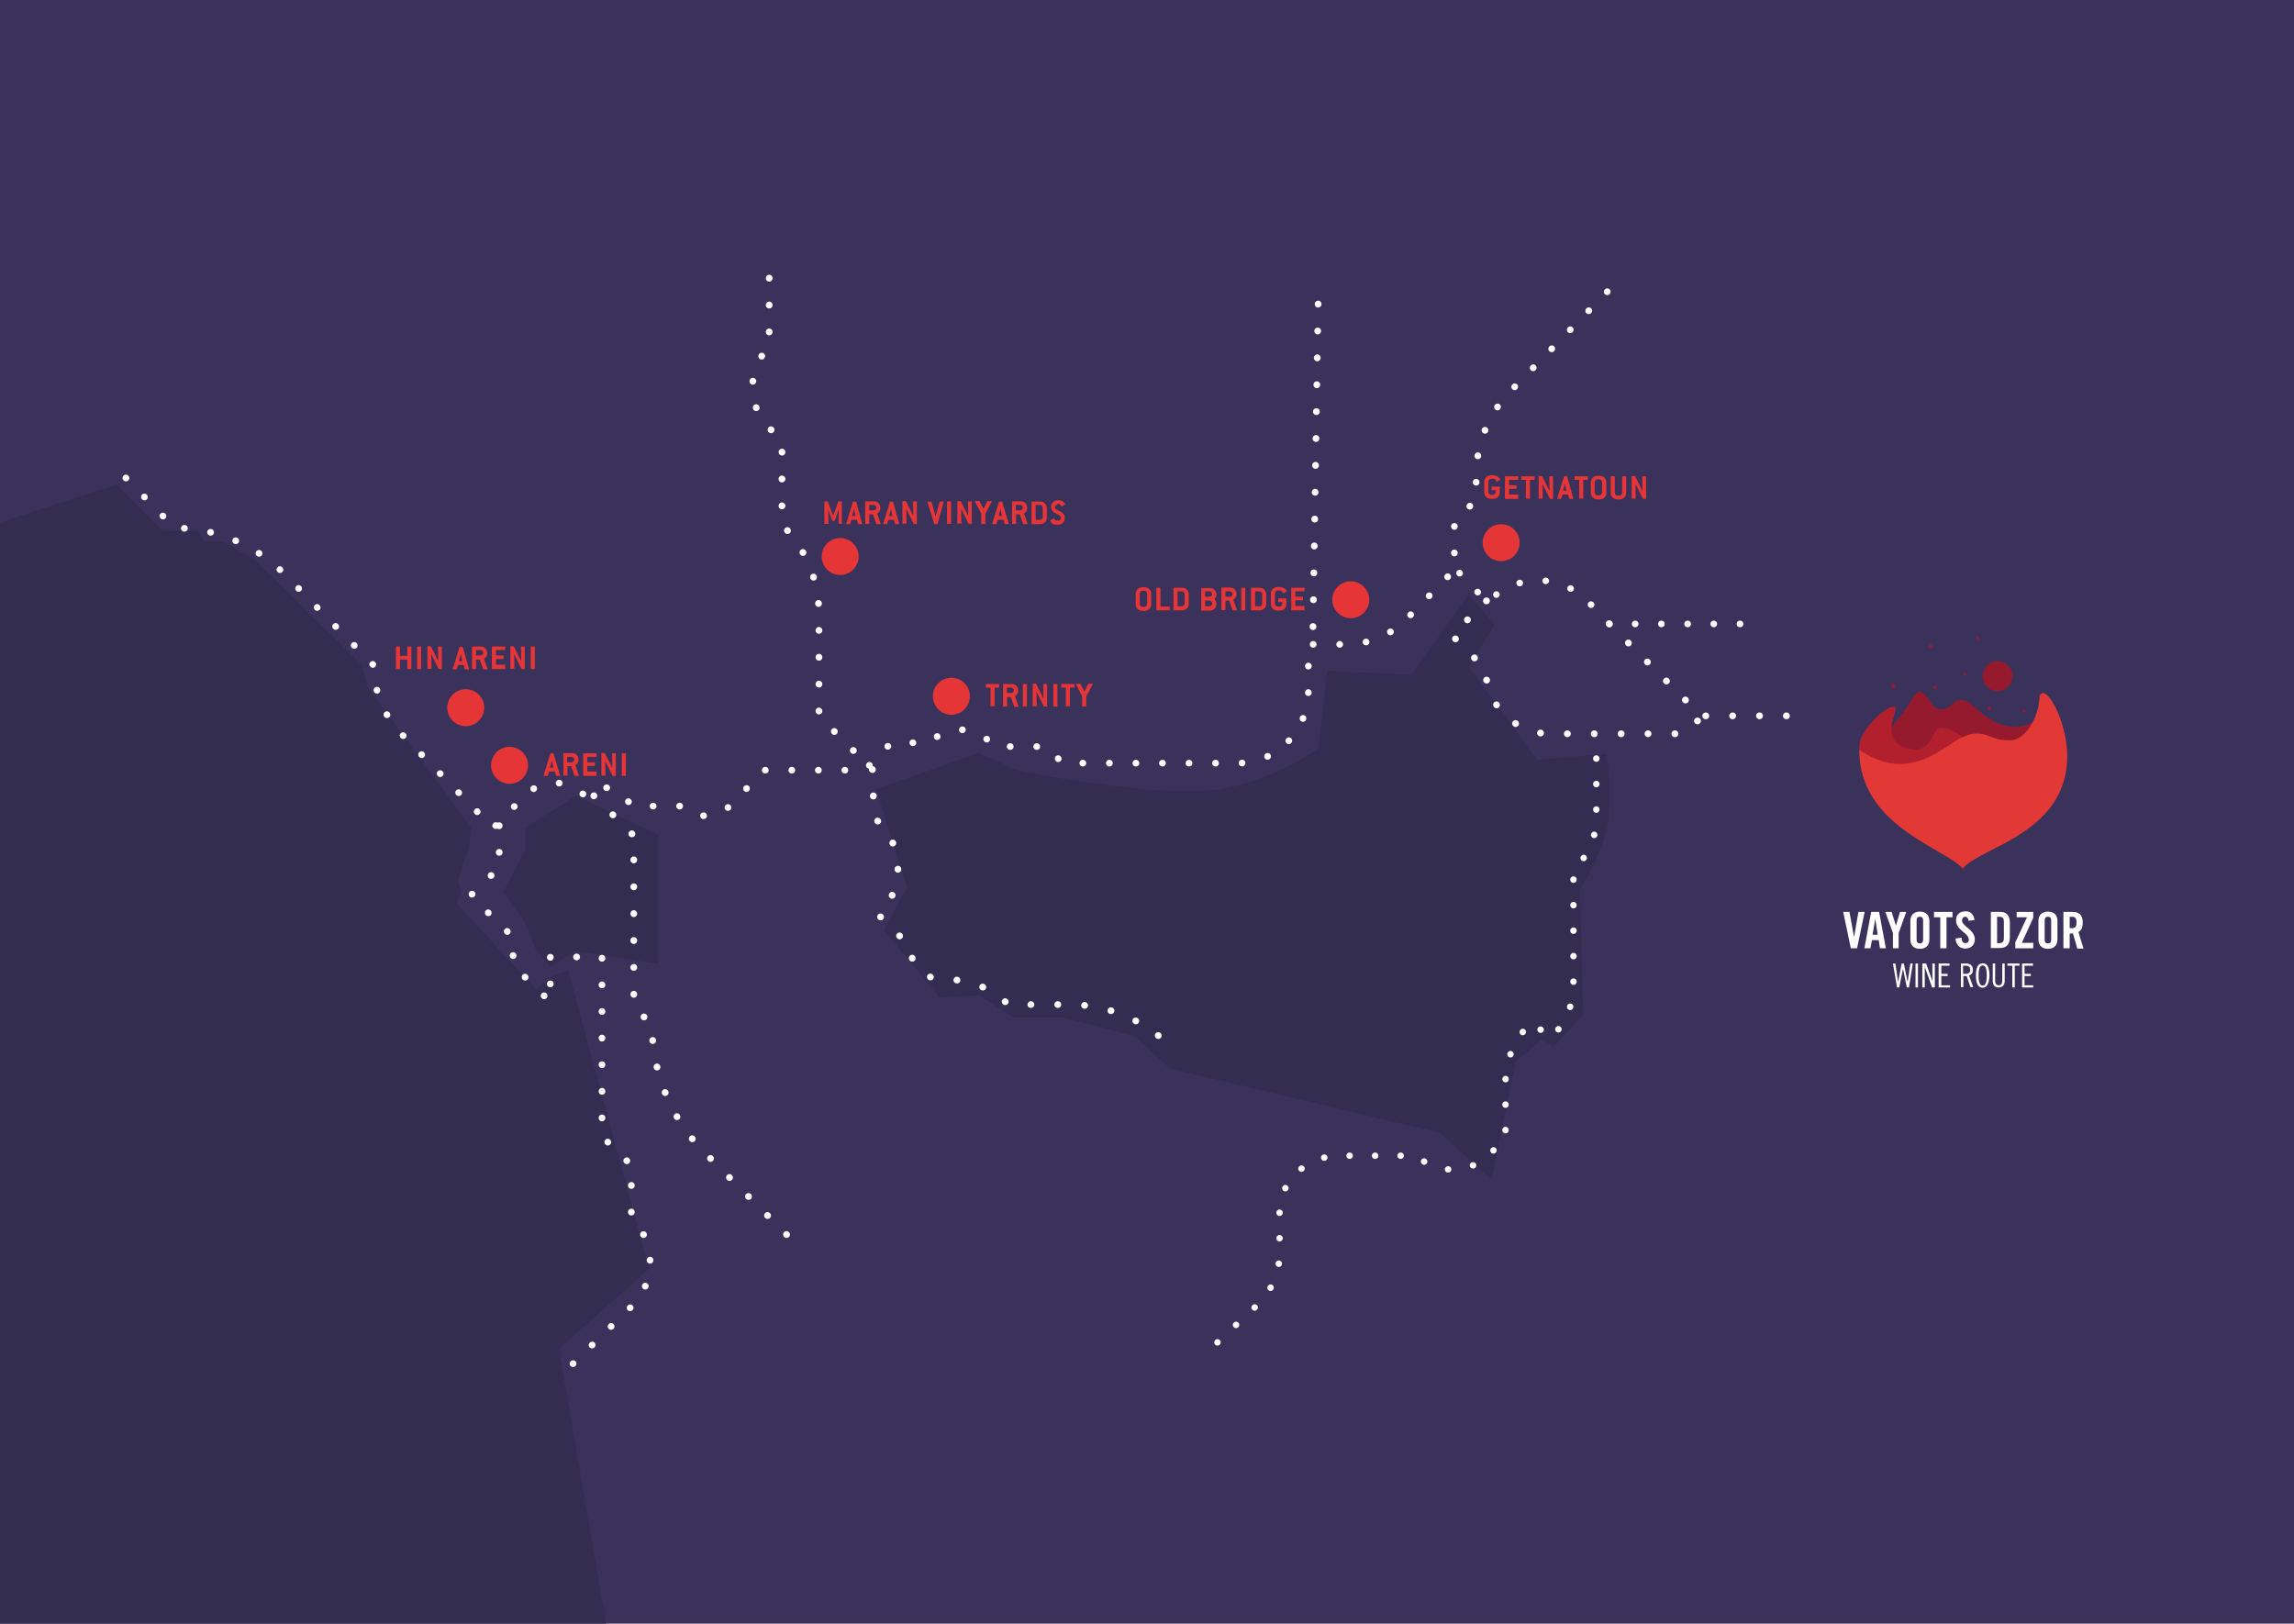 <svg version="1.1" id="Layer_1" xmlns="http://www.w3.org/2000/svg" xmlns:xlink="http://www.w3.org/1999/xlink" x="0px" y="0px"
	 viewBox="0 0 843.7 597.2" style="enable-background:new 0 0 843.7 597.2;" xml:space="preserve">
<style type="text/css">
	.st0{fill:#3A325B;}
	.st1{fill:#322D51;}
	.st2{fill:#E53537;}
	
		.st3{fill:none;stroke:#FFFFFF;stroke-width:2.454;stroke-linecap:round;stroke-linejoin:round;stroke-miterlimit:10;stroke-dasharray:3.888100e-02,9.72;s}
	
		.st4{fill:none;stroke:#FFFFFF;stroke-width:2.423;stroke-linecap:round;stroke-linejoin:round;stroke-miterlimit:10;stroke-dasharray:3.839800e-02,9.599;}
	
		.st5{fill:none;stroke:#FFFFFF;stroke-width:2.486;stroke-linecap:round;stroke-linejoin:round;stroke-miterlimit:10;stroke-dasharray:3.938700e-02,9.847;}
	
		.st6{fill:none;stroke:#FFFFFF;stroke-width:2.358;stroke-linecap:round;stroke-linejoin:round;stroke-miterlimit:10;stroke-dasharray:3.736700e-02,9.342;}
	
		.st7{fill:none;stroke:#FFFFFF;stroke-width:2.461;stroke-linecap:round;stroke-linejoin:round;stroke-miterlimit:10;stroke-dasharray:3.900100e-02,9.75;}
	.st8{fill:#961A2D;}
	.st9{fill:#B2202E;}
	.st10{fill:#E23836;}
	.st11{fill:#FFFFFF;}
</style>
<rect class="st0" width="843.7" height="597.2"/>
<path class="st1" d="M322.3,290.3l37.7-13.4l14.8,6.7c0,0,52.3,10.3,73.7,6.7c21.4-3.6,36.4-15.1,36.4-15.1l3.3-28.5l30.9,1.5
	l21-29.4l9.7,11l-9.7,15.3l25.2,34.4l25.5-2.2c0,0,3.4,19.9-1.2,32.3s-8.5,17.3-8.5,17.3l1.2,46.4L571.5,385l-4.6-2.5l-9.5,8
	l-8.8,43.5l-19-17.3L430.2,393l-12.9-11.9l-26.5-6.9h-18.2l-12.4-8.1l-14.6,0.7L325,342.1l8.6-15.7L322.3,290.3z"/>
<path class="st2" d="M178.1,260.3c0,3.8-3.1,6.8-6.8,6.8c-3.8,0-6.8-3.1-6.8-6.8c0-3.8,3.1-6.8,6.8-6.8
	C175,253.5,178.1,256.5,178.1,260.3z"/>
<circle class="st2" cx="187.4" cy="281.5" r="6.8"/>
<path class="st2" d="M356.7,256.1c0,3.8-3.1,6.8-6.8,6.8c-3.8,0-6.8-3.1-6.8-6.8c0-3.8,3.1-6.8,6.8-6.8
	C353.7,249.3,356.7,252.3,356.7,256.1z"/>
<circle class="st2" cx="309" cy="204.7" r="6.8"/>
<path class="st2" d="M503.6,220.6c0,3.8-3.1,6.8-6.8,6.8s-6.8-3.1-6.8-6.8c0-3.8,3.1-6.8,6.8-6.8S503.6,216.9,503.6,220.6z"/>
<circle class="st2" cx="552.1" cy="199.6" r="6.8"/>
<polygon class="st1" points="211.7,292.7 193.2,304.5 193.2,312.6 185.1,328 193.2,339.4 197,349.2 202.4,355.7 211.7,349.8 
	242.1,354.5 242.1,307.1 "/>
<polygon class="st1" points="0,192.2 42.9,178.2 60,195.3 72.4,195.3 75.3,199.2 81.8,199.2 93.5,205.7 133.3,244.8 135,252.3 
	173.4,304.7 172.1,313.7 170.6,316.5 168.6,323.6 169.6,328.1 168,332.3 184,349.7 197.2,363.8 203,359.1 208.9,356.7 238.7,466.7 
	205.6,496.1 222.9,597.2 0,597.2 "/>
<g>
	<path class="st3" d="M46.3,175.8l17.9,18.4l0,0c15.3,0,29.9,6.2,40.8,17.3l32.5,33.3l0,0c0,9.4,3.6,18.4,10.1,25.1l33.8,34.7
		l11.7-12c6-6.2,15.8-6.2,21.9,0l0,0l0,0c3.8-3.9,10.1-3.9,13.9,0l3.8,3.9h18.5l0,0c4.7,4.8,12.4,4.8,17.1,0l12.8-13.2H318l9.8-10.1
		h14.1l0,0c6.2-6.4,16.3-6.4,22.5,0l1.3,1.4h19.1l6,6.1h64.5c6.8,0,13.4-2.8,18.3-7.8l0,0c4.8-5,7.6-11.7,7.6-18.7v-17.2h14
		c8.4,0,16.4-3.4,22.3-9.5l17.4-17.9v-17.6l8-8.2v-8.7c0-11.7,4.5-22.8,12.5-31.1l36.6-37.6"/>
	<path class="st4" d="M536.8,210.8l10.3,10.8l0,0c10.3-10.8,27-10.8,37.3,0l7.5,7.9h48.6"/>
	<polyline class="st5" points="591.9,229.5 625.7,263.3 659.8,263.3 	"/>
	<path class="st5" d="M546.7,221l-12.7,12.7l12.4,12.4v0c0,6.3,2.5,12.3,7,16.8l0,0c4.5,4.5,10.5,7,16.8,7H618l9.6-7.2"/>
	<path class="st6" d="M587.1,279v21.9c0,7.1-3,14-8.4,19l0,0v42.6c0,7.3-3.1,14.3-8.6,19.5l0,0l-6.6-6.2l0,0
		c-6.3,5.9-9.8,13.9-9.8,22.2v21l-6.5,6.1c-7.2,6.8-19,6.8-26.2,0l0,0h-28.3c-5.9,0-11.5,2.2-15.6,6.1l0,0
		c-4.1,3.9-6.5,9.2-6.5,14.7v15.1c0,7.3-3.1,14.3-8.6,19.4L441.1,500"/>
	<line class="st5" x1="482.9" y1="230.5" x2="484.9" y2="104.5"/>
	<path class="st5" d="M218.4,292.7l14.7,14.7v62.9l6.7,6.7l0,0c0,17.6,7,34.6,19.5,47.1l31.4,31.4"/>
	<path class="st7" d="M183.6,303.7v15.4l-10.5,10.3l15.6,15.3v10.4l13.7,13.4V352h19V418l10.8,10.6v19.4l0,0c9.2,9,9.2,23.6,0,32.6
		l-23.1,22.6"/>
	<path class="st5" d="M282.9,102.3v25.3l0,0c-8.2,8.2-8.2,21.6,0,29.8l4.7,4.7V193l0,0c8.7,8.7,13.6,20.4,13.6,32.7v37.7l20,20v17
		l2,2c9.4,9.4,9.4,24.6,0,34l-0.1,0.1l11.6,11.6l0,0c0,6.8,5.5,12.2,12.2,12.2h1.7c8.3,0,16.3,3.3,22.2,9.2l0,0h22.5
		c14,0,27.3,5.5,37.2,15.4l0,0"/>
</g>
<g>
	<g>
		<path class="st2" d="M151.3,246c0,0.1,0,0.1-0.1,0.1h-1.3c-0.1,0-0.1,0-0.1-0.1v-3.3c0-0.1,0-0.1-0.1-0.1h-2.5
			c-0.1,0-0.1,0-0.1,0.1v3.3c0,0.1,0,0.1-0.1,0.1h-1.3c-0.1,0-0.1,0-0.1-0.1v-8.1c0-0.1,0-0.1,0.1-0.1h1.3c0.1,0,0.1,0,0.1,0.1v3.2
			c0,0.1,0,0.1,0.1,0.1h2.5c0.1,0,0.1,0,0.1-0.1v-3.2c0-0.1,0-0.1,0.1-0.1h1.3c0.1,0,0.1,0,0.1,0.1V246z"/>
		<path class="st2" d="M154.9,246c0,0.1,0,0.1-0.1,0.1h-1.3c-0.1,0-0.1,0-0.1-0.1v-8.1c0-0.1,0-0.1,0.1-0.1h1.3c0.1,0,0.1,0,0.1,0.1
			V246z"/>
		<path class="st2" d="M162.6,246c0,0.1,0,0.1-0.1,0.1h-1.1l-0.1-0.1l-2.7-5.4l0.1,5.3c0,0.1,0,0.1-0.1,0.1h-1.3
			c-0.1,0-0.1,0-0.1-0.1v-8.1c0-0.1,0-0.1,0.1-0.1h1.1l0.1,0.1l2.7,5.4l-0.1-5.3c0-0.1,0-0.1,0.1-0.1h1.2c0.1,0,0.1,0,0.1,0.1V246z"
			/>
		<path class="st2" d="M172.5,246C172.5,246,172.5,246,172.5,246C172.5,246,172.5,246,172.5,246c0,0.1,0,0.2-0.1,0.2H171
			c-0.1,0-0.1,0-0.1-0.1l-0.4-1.4c0-0.1-0.1-0.1-0.1-0.1h-1.9c-0.1,0-0.1,0-0.1,0.1l-0.4,1.4c0,0.1-0.1,0.1-0.1,0.1h-1.3
			c-0.1,0-0.1,0-0.1-0.1c0,0,0,0,0,0c0,0,0,0,0,0l2.5-8.1c0-0.1,0.1-0.1,0.1-0.1h1c0.1,0,0.1,0,0.1,0.1L172.5,246z M169.6,241.3
			c0,0,0-0.1,0-0.2c0-0.1-0.1-0.3-0.1-0.5h0c-0.1,0.4-0.2,0.7-0.2,0.7l-0.5,1.8c0,0,0,0,0,0c0,0,0,0,0,0c0,0.1,0,0.1,0.1,0.1h1
			c0.1,0,0.1,0,0.1-0.1c0,0,0,0,0,0c0,0,0,0,0,0L169.6,241.3z"/>
		<path class="st2" d="M179.3,246C179.3,246,179.3,246,179.3,246c0,0.1,0,0.2-0.1,0.2h-1.4c0,0-0.1,0-0.1-0.1l-1.2-3.4l-0.1-0.1
			h-1.2c-0.1,0-0.1,0-0.1,0.1v3.3c0,0.1,0,0.1-0.1,0.1h-1.3c-0.1,0-0.1,0-0.1-0.1v-8.1c0-0.1,0-0.1,0.1-0.1h3c0.8,0,1.4,0.2,1.8,0.7
			c0.4,0.4,0.7,1,0.7,1.8v0.1c0,0.3-0.1,0.6-0.2,0.8c-0.1,0.2-0.3,0.4-0.4,0.6c-0.1,0.1-0.2,0.2-0.4,0.3s-0.2,0.2-0.2,0.2v0
			L179.3,246z M177.7,240.1c0-0.3-0.1-0.5-0.3-0.7s-0.4-0.3-0.7-0.3h-1.5c-0.1,0-0.1,0-0.1,0.1v1.8c0,0.1,0,0.1,0.1,0.1h1.5
			c0.3,0,0.5-0.1,0.7-0.3c0.2-0.2,0.3-0.4,0.3-0.7V240.1z"/>
		<path class="st2" d="M185.8,246c0,0.1,0,0.1-0.1,0.1H181c-0.1,0-0.1,0-0.1-0.1v-8.1c0-0.1,0-0.1,0.1-0.1h4.7c0.1,0,0.1,0,0.1,0.1
			v1.1c0,0.1,0,0.1-0.1,0.1h-3.2c-0.1,0-0.1,0-0.1,0.1v1.8c0,0.1,0,0.1,0.1,0.1h2.6c0.1,0,0.1,0,0.1,0.1v1.1c0,0.1,0,0.1-0.1,0.1
			h-2.6c-0.1,0-0.1,0-0.1,0.1v1.9c0,0.1,0,0.1,0.1,0.1h3.2c0.1,0,0.1,0,0.1,0.1V246z"/>
		<path class="st2" d="M193.1,246c0,0.1,0,0.1-0.1,0.1h-1.1l-0.1-0.1l-2.7-5.4l0.1,5.3c0,0.1,0,0.1-0.1,0.1h-1.3
			c-0.1,0-0.1,0-0.1-0.1v-8.1c0-0.1,0-0.1,0.1-0.1h1.1l0.1,0.1l2.7,5.4l-0.1-5.3c0-0.1,0-0.1,0.1-0.1h1.2c0.1,0,0.1,0,0.1,0.1V246z"
			/>
		<path class="st2" d="M196.7,246c0,0.1,0,0.1-0.1,0.1h-1.3c-0.1,0-0.1,0-0.1-0.1v-8.1c0-0.1,0-0.1,0.1-0.1h1.3c0.1,0,0.1,0,0.1,0.1
			V246z"/>
	</g>
</g>
<g>
	<g>
		<path class="st2" d="M206,285.2C206,285.2,206,285.3,206,285.2C206.1,285.3,206.1,285.3,206,285.2c0,0.1,0,0.2-0.1,0.2h-1.3
			c-0.1,0-0.1,0-0.1-0.1l-0.4-1.4c0-0.1-0.1-0.1-0.1-0.1H202c-0.1,0-0.1,0-0.1,0.1l-0.4,1.4c0,0.1-0.1,0.1-0.1,0.1H200
			c-0.1,0-0.1,0-0.1-0.1c0,0,0,0,0,0c0,0,0,0,0,0l2.5-8.1c0-0.1,0.1-0.1,0.1-0.1h1c0.1,0,0.1,0,0.1,0.1L206,285.2z M203.1,280.5
			c0,0,0-0.1,0-0.2c0-0.1-0.1-0.3-0.1-0.5h0c-0.1,0.4-0.2,0.7-0.2,0.7l-0.5,1.8c0,0,0,0,0,0c0,0,0,0,0,0c0,0.1,0,0.1,0.1,0.1h1
			c0.1,0,0.1,0,0.1-0.1c0,0,0,0,0,0c0,0,0,0,0,0L203.1,280.5z"/>
		<path class="st2" d="M212.9,285.2C212.9,285.2,212.9,285.3,212.9,285.2c0,0.1,0,0.2-0.1,0.2h-1.4c0,0-0.1,0-0.1-0.1l-1.2-3.4
			l-0.1-0.1h-1.2c-0.1,0-0.1,0-0.1,0.1v3.3c0,0.1,0,0.1-0.1,0.1h-1.3c-0.1,0-0.1,0-0.1-0.1v-8.1c0-0.1,0-0.1,0.1-0.1h3
			c0.8,0,1.4,0.2,1.8,0.7c0.4,0.4,0.7,1,0.7,1.8v0.1c0,0.3-0.1,0.6-0.2,0.8c-0.1,0.2-0.3,0.4-0.4,0.6c-0.1,0.1-0.2,0.2-0.4,0.3
			s-0.2,0.2-0.2,0.2v0L212.9,285.2z M211.2,279.4c0-0.3-0.1-0.5-0.3-0.7s-0.4-0.3-0.7-0.3h-1.5c-0.1,0-0.1,0-0.1,0.1v1.8
			c0,0.1,0,0.1,0.1,0.1h1.5c0.3,0,0.5-0.1,0.7-0.3c0.2-0.2,0.3-0.4,0.3-0.7V279.4z"/>
		<path class="st2" d="M219.4,285.3c0,0.1,0,0.1-0.1,0.1h-4.7c-0.1,0-0.1,0-0.1-0.1v-8.1c0-0.1,0-0.1,0.1-0.1h4.7
			c0.1,0,0.1,0,0.1,0.1v1.1c0,0.1,0,0.1-0.1,0.1h-3.2c-0.1,0-0.1,0-0.1,0.1v1.8c0,0.1,0,0.1,0.1,0.1h2.6c0.1,0,0.1,0,0.1,0.1v1.1
			c0,0.1,0,0.1-0.1,0.1h-2.6c-0.1,0-0.1,0-0.1,0.1v1.9c0,0.1,0,0.1,0.1,0.1h3.2c0.1,0,0.1,0,0.1,0.1V285.3z"/>
		<path class="st2" d="M226.6,285.3c0,0.1,0,0.1-0.1,0.1h-1.1l-0.1-0.1l-2.7-5.4l0.1,5.3c0,0.1,0,0.1-0.1,0.1h-1.3
			c-0.1,0-0.1,0-0.1-0.1v-8.1c0-0.1,0-0.1,0.1-0.1h1.1l0.1,0.1l2.7,5.4l-0.1-5.3c0-0.1,0-0.1,0.1-0.1h1.2c0.1,0,0.1,0,0.1,0.1V285.3
			z"/>
		<path class="st2" d="M230.2,285.3c0,0.1,0,0.1-0.1,0.1h-1.3c-0.1,0-0.1,0-0.1-0.1v-8.1c0-0.1,0-0.1,0.1-0.1h1.3
			c0.1,0,0.1,0,0.1,0.1V285.3z"/>
	</g>
</g>
<g>
	<g>
		<path class="st2" d="M309.8,192.6c0,0.1,0,0.1-0.1,0.1h-1.2c-0.1,0-0.1,0-0.1-0.1l0.1-5.2l-1.5,4.1c-0.1,0.1-0.1,0.1-0.1,0.1h-0.7
			c-0.1,0-0.1,0-0.1-0.1l-1.5-4.1l0.1,5.2c0,0.1,0,0.1-0.1,0.1h-1.3c-0.1,0-0.1,0-0.1-0.1v-8.1c0-0.1,0-0.1,0.1-0.1h1.1
			c0,0,0.1,0,0.1,0.1l1.9,5.3l1.9-5.3c0,0,0.1-0.1,0.1-0.1h1.1c0.1,0,0.1,0,0.1,0.1V192.6z"/>
		<path class="st2" d="M317.1,192.6C317.1,192.6,317.1,192.6,317.1,192.6C317.1,192.6,317.1,192.6,317.1,192.6c0,0.1,0,0.2-0.1,0.2
			h-1.3c-0.1,0-0.1,0-0.1-0.1l-0.4-1.4c0-0.1-0.1-0.1-0.1-0.1h-1.9c-0.1,0-0.1,0-0.1,0.1l-0.4,1.4c0,0.1-0.1,0.1-0.1,0.1h-1.3
			c-0.1,0-0.1,0-0.1-0.1c0,0,0,0,0,0c0,0,0,0,0,0l2.5-8.1c0-0.1,0.1-0.1,0.1-0.1h1c0.1,0,0.1,0,0.1,0.1L317.1,192.6z M314.2,187.9
			c0,0,0-0.1,0-0.2c0-0.1-0.1-0.3-0.1-0.5h0c-0.1,0.4-0.2,0.7-0.2,0.7l-0.5,1.8c0,0,0,0,0,0c0,0,0,0,0,0c0,0.1,0,0.1,0.1,0.1h1
			c0.1,0,0.1,0,0.1-0.1c0,0,0,0,0,0c0,0,0,0,0,0L314.2,187.9z"/>
		<path class="st2" d="M323.9,192.6C323.9,192.6,324,192.6,323.9,192.6c0,0.1,0,0.2-0.1,0.2h-1.4c0,0-0.1,0-0.1-0.1l-1.2-3.4
			l-0.1-0.1h-1.2c-0.1,0-0.1,0-0.1,0.1v3.3c0,0.1,0,0.1-0.1,0.1h-1.3c-0.1,0-0.1,0-0.1-0.1v-8.1c0-0.1,0-0.1,0.1-0.1h3
			c0.8,0,1.4,0.2,1.8,0.7c0.4,0.4,0.7,1,0.7,1.8v0.1c0,0.3-0.1,0.6-0.2,0.8c-0.1,0.2-0.3,0.4-0.4,0.6c-0.1,0.1-0.2,0.2-0.4,0.3
			s-0.2,0.2-0.2,0.2v0L323.9,192.6z M322.3,186.7c0-0.3-0.1-0.5-0.3-0.7s-0.4-0.3-0.7-0.3h-1.5c-0.1,0-0.1,0-0.1,0.1v1.8
			c0,0.1,0,0.1,0.1,0.1h1.5c0.3,0,0.5-0.1,0.7-0.3c0.2-0.2,0.3-0.4,0.3-0.7V186.7z"/>
		<path class="st2" d="M330.7,192.6C330.7,192.6,330.7,192.6,330.7,192.6C330.7,192.6,330.7,192.6,330.7,192.6c0,0.1,0,0.2-0.1,0.2
			h-1.3c-0.1,0-0.1,0-0.1-0.1l-0.4-1.4c0-0.1-0.1-0.1-0.1-0.1h-1.9c-0.1,0-0.1,0-0.1,0.1l-0.4,1.4c0,0.1-0.1,0.1-0.1,0.1h-1.3
			c-0.1,0-0.1,0-0.1-0.1c0,0,0,0,0,0c0,0,0,0,0,0l2.5-8.1c0-0.1,0.1-0.1,0.1-0.1h1c0.1,0,0.1,0,0.1,0.1L330.7,192.6z M327.8,187.9
			c0,0,0-0.1,0-0.2c0-0.1-0.1-0.3-0.1-0.5h0c-0.1,0.4-0.2,0.7-0.2,0.7l-0.5,1.8c0,0,0,0,0,0c0,0,0,0,0,0c0,0.1,0,0.1,0.1,0.1h1
			c0.1,0,0.1,0,0.1-0.1c0,0,0,0,0,0c0,0,0,0,0,0L327.8,187.9z"/>
		<path class="st2" d="M337.3,192.6c0,0.1,0,0.1-0.1,0.1h-1.1l-0.1-0.1l-2.7-5.4l0.1,5.3c0,0.1,0,0.1-0.1,0.1h-1.3
			c-0.1,0-0.1,0-0.1-0.1v-8.1c0-0.1,0-0.1,0.1-0.1h1.1l0.1,0.1l2.7,5.4l-0.1-5.3c0-0.1,0-0.1,0.1-0.1h1.2c0.1,0,0.1,0,0.1,0.1V192.6
			z"/>
		<path class="st2" d="M344.8,192.7c0,0.1-0.1,0.1-0.1,0.1h-1c-0.1,0-0.1,0-0.1-0.1l-2.5-8.1c0,0,0,0,0,0c0,0,0,0,0,0
			c0-0.1,0-0.1,0.1-0.1h1.3c0.1,0,0.1,0,0.1,0.1l1.5,5.4l1.5-5.4c0-0.1,0.1-0.1,0.1-0.1h1.3c0.1,0,0.1,0,0.1,0.1c0,0,0,0,0,0
			c0,0,0,0,0,0L344.8,192.7z"/>
		<path class="st2" d="M349.8,192.6c0,0.1,0,0.1-0.1,0.1h-1.3c-0.1,0-0.1,0-0.1-0.1v-8.1c0-0.1,0-0.1,0.1-0.1h1.3
			c0.1,0,0.1,0,0.1,0.1V192.6z"/>
		<path class="st2" d="M357.5,192.6c0,0.1,0,0.1-0.1,0.1h-1.1l-0.1-0.1l-2.7-5.4l0.1,5.3c0,0.1,0,0.1-0.1,0.1h-1.3
			c-0.1,0-0.1,0-0.1-0.1v-8.1c0-0.1,0-0.1,0.1-0.1h1.1l0.1,0.1l2.7,5.4l-0.1-5.3c0-0.1,0-0.1,0.1-0.1h1.2c0.1,0,0.1,0,0.1,0.1V192.6
			z"/>
		<path class="st2" d="M362.4,188.9v3.7c0,0.1,0,0.1-0.1,0.1H361c-0.1,0-0.1,0-0.1-0.1v-3.7l-2.3-4.4c0-0.1,0-0.1,0-0.1
			c0-0.1,0-0.1,0.1-0.1h1.5l0.1,0.1l1.3,2.6c0,0.1,0.1,0.1,0.1,0.1s0.1,0,0.1-0.1l1.3-2.6l0.1-0.1h1.5c0.1,0,0.1,0,0.1,0.1
			c0,0,0,0,0,0.1L362.4,188.9z"/>
		<path class="st2" d="M371,192.6C371,192.6,371,192.6,371,192.6C371,192.6,371,192.6,371,192.6c0,0.1,0,0.2-0.1,0.2h-1.3
			c-0.1,0-0.1,0-0.1-0.1l-0.4-1.4c0-0.1-0.1-0.1-0.1-0.1H367c-0.1,0-0.1,0-0.1,0.1l-0.4,1.4c0,0.1-0.1,0.1-0.1,0.1H365
			c-0.1,0-0.1,0-0.1-0.1c0,0,0,0,0,0c0,0,0,0,0,0l2.5-8.1c0-0.1,0.1-0.1,0.1-0.1h1c0.1,0,0.1,0,0.1,0.1L371,192.6z M368.1,187.9
			c0,0,0-0.1,0-0.2c0-0.1-0.1-0.3-0.1-0.5h0c-0.1,0.4-0.2,0.7-0.2,0.7l-0.5,1.8c0,0,0,0,0,0c0,0,0,0,0,0c0,0.1,0,0.1,0.1,0.1h1
			c0.1,0,0.1,0,0.1-0.1c0,0,0,0,0,0c0,0,0,0,0,0L368.1,187.9z"/>
		<path class="st2" d="M377.9,192.6C377.9,192.6,377.9,192.6,377.9,192.6c0,0.1,0,0.2-0.1,0.2h-1.4c0,0-0.1,0-0.1-0.1l-1.2-3.4
			l-0.1-0.1h-1.2c-0.1,0-0.1,0-0.1,0.1v3.3c0,0.1,0,0.1-0.1,0.1h-1.3c-0.1,0-0.1,0-0.1-0.1v-8.1c0-0.1,0-0.1,0.1-0.1h3
			c0.8,0,1.4,0.2,1.8,0.7c0.4,0.4,0.7,1,0.7,1.8v0.1c0,0.3-0.1,0.6-0.2,0.8c-0.1,0.2-0.3,0.4-0.4,0.6c-0.1,0.1-0.2,0.2-0.4,0.3
			s-0.2,0.2-0.2,0.2v0L377.9,192.6z M376.2,186.7c0-0.3-0.1-0.5-0.3-0.7s-0.4-0.3-0.7-0.3h-1.5c-0.1,0-0.1,0-0.1,0.1v1.8
			c0,0.1,0,0.1,0.1,0.1h1.5c0.3,0,0.5-0.1,0.7-0.3c0.2-0.2,0.3-0.4,0.3-0.7V186.7z"/>
		<path class="st2" d="M385,190.3c0,0.8-0.2,1.4-0.7,1.8c-0.4,0.4-1,0.7-1.8,0.7h-3c-0.1,0-0.1,0-0.1-0.1v-8.1c0-0.1,0-0.1,0.1-0.1
			h3c0.8,0,1.4,0.2,1.8,0.7c0.4,0.4,0.7,1,0.7,1.8V190.3z M383.5,186.7c0-0.3-0.1-0.5-0.3-0.7s-0.4-0.3-0.7-0.3h-1.5
			c-0.1,0-0.1,0-0.1,0.1v5.3c0,0.1,0,0.1,0.1,0.1h1.5c0.3,0,0.5-0.1,0.7-0.3c0.2-0.2,0.3-0.4,0.3-0.7V186.7z"/>
		<path class="st2" d="M389,185.6c-0.3,0-0.5,0.1-0.7,0.3c-0.2,0.2-0.3,0.4-0.3,0.7c0,0.2,0,0.3,0.1,0.4c0.1,0.1,0.2,0.2,0.3,0.3
			c0.1,0.1,0.3,0.2,0.5,0.3c0.2,0.1,0.4,0.2,0.6,0.3c0.4,0.2,0.7,0.3,0.9,0.5c0.3,0.2,0.5,0.4,0.7,0.6c0.2,0.2,0.3,0.5,0.4,0.7
			c0.1,0.3,0.1,0.6,0.1,0.9c0,0.4-0.1,0.7-0.2,1c-0.1,0.3-0.3,0.5-0.5,0.7s-0.5,0.4-0.8,0.5c-0.3,0.1-0.6,0.2-1,0.2h-0.5
			c-0.8,0-1.3-0.2-1.7-0.6c-0.2-0.2-0.4-0.4-0.5-0.6s-0.1-0.3-0.1-0.4c0,0,0-0.1,0.1-0.1l1.2-0.6c0,0,0,0,0.1,0c0,0,0.1,0,0.1,0.1
			c0,0.1,0.1,0.2,0.1,0.3c0.1,0.1,0.2,0.3,0.3,0.3s0.3,0.1,0.5,0.1h0.5c0.3,0,0.5-0.1,0.7-0.3c0.2-0.2,0.3-0.4,0.3-0.7
			c0-0.3-0.1-0.6-0.4-0.8c-0.3-0.2-0.6-0.4-1-0.6c-0.4-0.2-0.7-0.4-1-0.5c-0.3-0.2-0.5-0.4-0.7-0.6s-0.3-0.4-0.4-0.7
			s-0.1-0.5-0.1-0.9c0-0.4,0.1-0.7,0.2-1s0.3-0.5,0.5-0.7c0.2-0.2,0.5-0.4,0.8-0.5c0.3-0.1,0.6-0.2,1-0.2h0.2c0.6,0,1.1,0.1,1.5,0.4
			c0.1,0.1,0.3,0.2,0.4,0.3c0.1,0.1,0.2,0.2,0.3,0.3c0.1,0.1,0.1,0.2,0.2,0.3s0.1,0.2,0.1,0.2c0,0,0,0.1-0.1,0.1l-1.2,0.6
			c0,0,0,0-0.1,0c0,0-0.1,0-0.1-0.1c0,0,0-0.1-0.1-0.1c-0.1-0.2-0.3-0.4-0.4-0.5c-0.1-0.1-0.3-0.2-0.5-0.2H389z"/>
	</g>
</g>
<g>
	<g>
		<path class="st2" d="M367.5,252.8c0,0.1,0,0.1-0.1,0.1h-1.5c-0.1,0-0.1,0-0.1,0.1v6.7c0,0.1,0,0.1-0.1,0.1h-1.3
			c-0.1,0-0.1,0-0.1-0.1v-6.7c0-0.1,0-0.1-0.1-0.1h-1.5c-0.1,0-0.1,0-0.1-0.1v-1.1c0-0.1,0-0.1,0.1-0.1h4.7c0.1,0,0.1,0,0.1,0.1
			V252.8z"/>
		<path class="st2" d="M374.6,259.8C374.6,259.8,374.6,259.8,374.6,259.8c0,0.1,0,0.2-0.1,0.2h-1.4c0,0-0.1,0-0.1-0.1l-1.2-3.4
			l-0.1-0.1h-1.2c-0.1,0-0.1,0-0.1,0.1v3.3c0,0.1,0,0.1-0.1,0.1H369c-0.1,0-0.1,0-0.1-0.1v-8.1c0-0.1,0-0.1,0.1-0.1h3
			c0.8,0,1.4,0.2,1.8,0.7c0.4,0.4,0.7,1,0.7,1.8v0.1c0,0.3-0.1,0.6-0.2,0.8c-0.1,0.2-0.3,0.4-0.4,0.6c-0.1,0.1-0.2,0.2-0.4,0.3
			s-0.2,0.2-0.2,0.2v0L374.6,259.8z M372.9,253.9c0-0.3-0.1-0.5-0.3-0.7s-0.4-0.3-0.7-0.3h-1.5c-0.1,0-0.1,0-0.1,0.1v1.8
			c0,0.1,0,0.1,0.1,0.1h1.5c0.3,0,0.5-0.1,0.7-0.3c0.2-0.2,0.3-0.4,0.3-0.7V253.9z"/>
		<path class="st2" d="M377.7,259.8c0,0.1,0,0.1-0.1,0.1h-1.3c-0.1,0-0.1,0-0.1-0.1v-8.1c0-0.1,0-0.1,0.1-0.1h1.3
			c0.1,0,0.1,0,0.1,0.1V259.8z"/>
		<path class="st2" d="M385.3,259.8c0,0.1,0,0.1-0.1,0.1H384l-0.1-0.1l-2.7-5.4l0.1,5.3c0,0.1,0,0.1-0.1,0.1h-1.3
			c-0.1,0-0.1,0-0.1-0.1v-8.1c0-0.1,0-0.1,0.1-0.1h1.1l0.1,0.1l2.7,5.4l-0.1-5.3c0-0.1,0-0.1,0.1-0.1h1.2c0.1,0,0.1,0,0.1,0.1V259.8
			z"/>
		<path class="st2" d="M388.9,259.8c0,0.1,0,0.1-0.1,0.1h-1.3c-0.1,0-0.1,0-0.1-0.1v-8.1c0-0.1,0-0.1,0.1-0.1h1.3
			c0.1,0,0.1,0,0.1,0.1V259.8z"/>
		<path class="st2" d="M395.2,252.8c0,0.1,0,0.1-0.1,0.1h-1.5c-0.1,0-0.1,0-0.1,0.1v6.7c0,0.1,0,0.1-0.1,0.1h-1.3
			c-0.1,0-0.1,0-0.1-0.1v-6.7c0-0.1,0-0.1-0.1-0.1h-1.5c-0.1,0-0.1,0-0.1-0.1v-1.1c0-0.1,0-0.1,0.1-0.1h4.7c0.1,0,0.1,0,0.1,0.1
			V252.8z"/>
		<path class="st2" d="M399.5,256.1v3.7c0,0.1,0,0.1-0.1,0.1h-1.3c-0.1,0-0.1,0-0.1-0.1v-3.7l-2.3-4.4c0-0.1,0-0.1,0-0.1
			c0-0.1,0-0.1,0.1-0.1h1.5l0.1,0.1l1.3,2.6c0,0.1,0.1,0.1,0.1,0.1s0.1,0,0.1-0.1l1.3-2.6l0.1-0.1h1.5c0.1,0,0.1,0,0.1,0.1
			c0,0,0,0,0,0.1L399.5,256.1z"/>
	</g>
</g>
<g>
	<g>
		<path class="st2" d="M423.4,222.3c0,0.4-0.1,0.7-0.2,1s-0.3,0.5-0.5,0.7c-0.2,0.2-0.5,0.4-0.8,0.5c-0.3,0.1-0.6,0.2-1,0.2h-0.7
			c-0.4,0-0.7-0.1-1-0.2s-0.6-0.3-0.8-0.5s-0.4-0.5-0.5-0.7c-0.1-0.3-0.2-0.6-0.2-1v-3.9c0-0.4,0.1-0.7,0.2-1
			c0.1-0.3,0.3-0.5,0.5-0.7c0.2-0.2,0.5-0.4,0.8-0.5c0.3-0.1,0.6-0.2,1-0.2h0.7c0.4,0,0.7,0.1,1,0.2c0.3,0.1,0.6,0.3,0.8,0.5
			c0.2,0.2,0.4,0.5,0.5,0.7s0.2,0.6,0.2,1V222.3z M421.9,218.3c0-0.3-0.1-0.5-0.3-0.7c-0.2-0.2-0.4-0.3-0.7-0.3h-0.7
			c-0.3,0-0.5,0.1-0.7,0.3c-0.2,0.2-0.3,0.4-0.3,0.7v3.9c0,0.3,0.1,0.5,0.3,0.7c0.2,0.2,0.4,0.3,0.7,0.3h0.7c0.3,0,0.5-0.1,0.7-0.3
			c0.2-0.2,0.3-0.4,0.3-0.7V218.3z"/>
		<path class="st2" d="M430.2,224.4c0,0.1,0,0.1-0.1,0.1h-4.7c-0.1,0-0.1,0-0.1-0.1v-8.1c0-0.1,0-0.1,0.1-0.1h1.3
			c0.1,0,0.1,0,0.1,0.1v6.7c0,0.1,0,0.1,0.1,0.1h3.2c0.1,0,0.1,0,0.1,0.1V224.4z"/>
		<path class="st2" d="M437.2,222c0,0.8-0.2,1.4-0.7,1.8c-0.4,0.4-1,0.7-1.8,0.7h-3c-0.1,0-0.1,0-0.1-0.1v-8.1c0-0.1,0-0.1,0.1-0.1
			h3c0.8,0,1.4,0.2,1.8,0.7c0.4,0.4,0.7,1,0.7,1.8V222z M435.7,218.5c0-0.3-0.1-0.5-0.3-0.7s-0.4-0.3-0.7-0.3h-1.5
			c-0.1,0-0.1,0-0.1,0.1v5.3c0,0.1,0,0.1,0.1,0.1h1.5c0.3,0,0.5-0.1,0.7-0.3c0.2-0.2,0.3-0.4,0.3-0.7V218.5z"/>
		<path class="st2" d="M447.4,222.1c0,0.8-0.2,1.4-0.7,1.8s-1,0.7-1.8,0.7h-3c-0.1,0-0.1,0-0.1-0.1v-8.1c0-0.1,0-0.1,0.1-0.1h3
			c0.8,0,1.4,0.2,1.8,0.7c0.4,0.4,0.7,1,0.7,1.8v0.1c0,0.2,0,0.3-0.1,0.5c0,0.2-0.1,0.3-0.2,0.4c-0.1,0.2-0.3,0.3-0.3,0.4
			c-0.1,0.1-0.1,0.2-0.1,0.2s0,0.1,0.1,0.2c0.1,0.1,0.2,0.2,0.3,0.4c0.1,0.2,0.2,0.3,0.2,0.5c0.1,0.2,0.1,0.3,0.1,0.5V222.1z
			 M445.8,218.5c0-0.3-0.1-0.5-0.3-0.7s-0.4-0.3-0.7-0.3h-1.5c-0.1,0-0.1,0-0.1,0.1v1.8c0,0.1,0,0.1,0.1,0.1h1.5
			c0.3,0,0.5-0.1,0.7-0.3c0.2-0.2,0.3-0.4,0.3-0.7V218.5z M445.8,221.9c0-0.3-0.1-0.5-0.3-0.7c-0.2-0.2-0.4-0.3-0.7-0.3h-1.5
			c-0.1,0-0.1,0-0.1,0.1v1.9c0,0.1,0,0.1,0.1,0.1h1.5c0.3,0,0.5-0.1,0.7-0.3c0.2-0.2,0.3-0.4,0.3-0.7V221.9z"/>
		<path class="st2" d="M454.9,224.3C454.9,224.4,454.9,224.4,454.9,224.3c0,0.1,0,0.2-0.1,0.2h-1.4c0,0-0.1,0-0.1-0.1l-1.2-3.4
			l-0.1-0.1h-1.2c-0.1,0-0.1,0-0.1,0.1v3.3c0,0.1,0,0.1-0.1,0.1h-1.3c-0.1,0-0.1,0-0.1-0.1v-8.1c0-0.1,0-0.1,0.1-0.1h3
			c0.8,0,1.4,0.2,1.8,0.7c0.4,0.4,0.7,1,0.7,1.8v0.1c0,0.3-0.1,0.6-0.2,0.8c-0.1,0.2-0.3,0.4-0.4,0.6c-0.1,0.1-0.2,0.2-0.4,0.3
			s-0.2,0.2-0.2,0.2v0L454.9,224.3z M453.3,218.5c0-0.3-0.1-0.5-0.3-0.7s-0.4-0.3-0.7-0.3h-1.5c-0.1,0-0.1,0-0.1,0.1v1.8
			c0,0.1,0,0.1,0.1,0.1h1.5c0.3,0,0.5-0.1,0.7-0.3c0.2-0.2,0.3-0.4,0.3-0.7V218.5z"/>
		<path class="st2" d="M458,224.4c0,0.1,0,0.1-0.1,0.1h-1.3c-0.1,0-0.1,0-0.1-0.1v-8.1c0-0.1,0-0.1,0.1-0.1h1.3c0.1,0,0.1,0,0.1,0.1
			V224.4z"/>
		<path class="st2" d="M465.7,222c0,0.8-0.2,1.4-0.7,1.8c-0.4,0.4-1,0.7-1.8,0.7h-3c-0.1,0-0.1,0-0.1-0.1v-8.1c0-0.1,0-0.1,0.1-0.1
			h3c0.8,0,1.4,0.2,1.8,0.7c0.4,0.4,0.7,1,0.7,1.8V222z M464.2,218.5c0-0.3-0.1-0.5-0.3-0.7s-0.4-0.3-0.7-0.3h-1.5
			c-0.1,0-0.1,0-0.1,0.1v5.3c0,0.1,0,0.1,0.1,0.1h1.5c0.3,0,0.5-0.1,0.7-0.3c0.2-0.2,0.3-0.4,0.3-0.7V218.5z"/>
		<path class="st2" d="M470.8,216c0.6,0,1.1,0.1,1.5,0.4c0.1,0.1,0.3,0.2,0.4,0.3s0.2,0.2,0.3,0.3c0.1,0.1,0.1,0.2,0.2,0.3
			s0.1,0.2,0.1,0.2c0,0,0,0.1-0.1,0.1l-1.2,0.6c0,0,0,0-0.1,0c0,0-0.1,0-0.1-0.1s0-0.1-0.1-0.2c-0.1-0.2-0.2-0.4-0.4-0.5
			s-0.3-0.2-0.5-0.2h-0.9c-0.3,0-0.5,0.1-0.7,0.3c-0.2,0.2-0.3,0.4-0.3,0.7v3.9c0,0.3,0.1,0.5,0.3,0.7c0.2,0.2,0.4,0.3,0.7,0.3h0.7
			c0.3,0,0.5-0.1,0.7-0.3c0.2-0.2,0.3-0.4,0.3-0.7v-0.6c0-0.1,0-0.1-0.1-0.1h-1.3c-0.1,0-0.1,0-0.1-0.1v-1.1c0-0.1,0-0.1,0.1-0.1
			h2.8c0.1,0,0.1,0,0.1,0.1v2c0,0.4-0.1,0.7-0.2,1s-0.3,0.5-0.5,0.7c-0.2,0.2-0.5,0.4-0.8,0.5c-0.3,0.1-0.6,0.2-1,0.2h-0.7
			c-0.4,0-0.7-0.1-1-0.2s-0.6-0.3-0.8-0.5s-0.4-0.5-0.5-0.7c-0.1-0.3-0.2-0.6-0.2-1v-3.9c0-0.4,0.1-0.7,0.2-1
			c0.1-0.3,0.3-0.5,0.5-0.7c0.2-0.2,0.5-0.4,0.8-0.5c0.3-0.1,0.6-0.2,1-0.2H470.8z"/>
		<path class="st2" d="M479.9,224.4c0,0.1,0,0.1-0.1,0.1H475c-0.1,0-0.1,0-0.1-0.1v-8.1c0-0.1,0-0.1,0.1-0.1h4.7
			c0.1,0,0.1,0,0.1,0.1v1.1c0,0.1,0,0.1-0.1,0.1h-3.2c-0.1,0-0.1,0-0.1,0.1v1.8c0,0.1,0,0.1,0.1,0.1h2.6c0.1,0,0.1,0,0.1,0.1v1.1
			c0,0.1,0,0.1-0.1,0.1h-2.6c-0.1,0-0.1,0-0.1,0.1v1.9c0,0.1,0,0.1,0.1,0.1h3.2c0.1,0,0.1,0,0.1,0.1V224.4z"/>
	</g>
</g>
<g>
	<g>
		<path class="st2" d="M549.3,174.9c0.6,0,1.1,0.1,1.5,0.4c0.1,0.1,0.3,0.2,0.4,0.3s0.2,0.2,0.3,0.3c0.1,0.1,0.1,0.2,0.2,0.3
			s0.1,0.2,0.1,0.2c0,0,0,0.1-0.1,0.1l-1.2,0.6c0,0,0,0-0.1,0c0,0-0.1,0-0.1-0.1s0-0.1-0.1-0.2c-0.1-0.2-0.2-0.4-0.4-0.5
			s-0.3-0.2-0.5-0.2h-0.9c-0.3,0-0.5,0.1-0.7,0.3c-0.2,0.2-0.3,0.4-0.3,0.7v3.9c0,0.3,0.1,0.5,0.3,0.7c0.2,0.2,0.4,0.3,0.7,0.3h0.7
			c0.3,0,0.5-0.1,0.7-0.3c0.2-0.2,0.3-0.4,0.3-0.7v-0.6c0-0.1,0-0.1-0.1-0.1h-1.3c-0.1,0-0.1,0-0.1-0.1v-1.1c0-0.1,0-0.1,0.1-0.1
			h2.8c0.1,0,0.1,0,0.1,0.1v2c0,0.4-0.1,0.7-0.2,1s-0.3,0.5-0.5,0.7c-0.2,0.2-0.5,0.4-0.8,0.5c-0.3,0.1-0.6,0.2-1,0.2h-0.7
			c-0.4,0-0.7-0.1-1-0.2s-0.6-0.3-0.8-0.5s-0.4-0.5-0.5-0.7c-0.1-0.3-0.2-0.6-0.2-1v-3.9c0-0.4,0.1-0.7,0.2-1
			c0.1-0.3,0.3-0.5,0.5-0.7c0.2-0.2,0.5-0.4,0.8-0.5c0.3-0.1,0.6-0.2,1-0.2H549.3z"/>
		<path class="st2" d="M558.4,183.4c0,0.1,0,0.1-0.1,0.1h-4.7c-0.1,0-0.1,0-0.1-0.1v-8.1c0-0.1,0-0.1,0.1-0.1h4.7
			c0.1,0,0.1,0,0.1,0.1v1.1c0,0.1,0,0.1-0.1,0.1h-3.2c-0.1,0-0.1,0-0.1,0.1v1.8c0,0.1,0,0.1,0.1,0.1h2.6c0.1,0,0.1,0,0.1,0.1v1.1
			c0,0.1,0,0.1-0.1,0.1h-2.6c-0.1,0-0.1,0-0.1,0.1v1.9c0,0.1,0,0.1,0.1,0.1h3.2c0.1,0,0.1,0,0.1,0.1V183.4z"/>
		<path class="st2" d="M564.4,176.4c0,0.1,0,0.1-0.1,0.1h-1.5c-0.1,0-0.1,0-0.1,0.1v6.7c0,0.1,0,0.1-0.1,0.1h-1.3
			c-0.1,0-0.1,0-0.1-0.1v-6.7c0-0.1,0-0.1-0.1-0.1h-1.5c-0.1,0-0.1,0-0.1-0.1v-1.1c0-0.1,0-0.1,0.1-0.1h4.7c0.1,0,0.1,0,0.1,0.1
			V176.4z"/>
		<path class="st2" d="M571.3,183.4c0,0.1,0,0.1-0.1,0.1h-1.1l-0.1-0.1l-2.7-5.4l0.1,5.3c0,0.1,0,0.1-0.1,0.1h-1.3
			c-0.1,0-0.1,0-0.1-0.1v-8.1c0-0.1,0-0.1,0.1-0.1h1.1l0.1,0.1l2.7,5.4l-0.1-5.3c0-0.1,0-0.1,0.1-0.1h1.2c0.1,0,0.1,0,0.1,0.1V183.4
			z"/>
		<path class="st2" d="M578.6,183.3C578.6,183.3,578.6,183.3,578.6,183.3C578.6,183.4,578.6,183.4,578.6,183.3c0,0.1,0,0.2-0.1,0.2
			h-1.3c-0.1,0-0.1,0-0.1-0.1l-0.4-1.4c0-0.1-0.1-0.1-0.1-0.1h-1.9c-0.1,0-0.1,0-0.1,0.1l-0.4,1.4c0,0.1-0.1,0.1-0.1,0.1h-1.3
			c-0.1,0-0.1,0-0.1-0.1c0,0,0,0,0,0c0,0,0,0,0,0l2.5-8.1c0-0.1,0.1-0.1,0.1-0.1h1c0.1,0,0.1,0,0.1,0.1L578.6,183.3z M575.7,178.6
			c0,0,0-0.1,0-0.2c0-0.1-0.1-0.3-0.1-0.5h0c-0.1,0.4-0.2,0.7-0.2,0.7l-0.5,1.8c0,0,0,0,0,0c0,0,0,0,0,0c0,0.1,0,0.1,0.1,0.1h1
			c0.1,0,0.1,0,0.1-0.1c0,0,0,0,0,0c0,0,0,0,0,0L575.7,178.6z"/>
		<path class="st2" d="M584,176.4c0,0.1,0,0.1-0.1,0.1h-1.5c-0.1,0-0.1,0-0.1,0.1v6.7c0,0.1,0,0.1-0.1,0.1h-1.3
			c-0.1,0-0.1,0-0.1-0.1v-6.7c0-0.1,0-0.1-0.1-0.1h-1.5c-0.1,0-0.1,0-0.1-0.1v-1.1c0-0.1,0-0.1,0.1-0.1h4.7c0.1,0,0.1,0,0.1,0.1
			V176.4z"/>
		<path class="st2" d="M590.8,181.3c0,0.4-0.1,0.7-0.2,1s-0.3,0.5-0.5,0.7c-0.2,0.2-0.5,0.4-0.8,0.5c-0.3,0.1-0.6,0.2-1,0.2h-0.7
			c-0.4,0-0.7-0.1-1-0.2s-0.6-0.3-0.8-0.5s-0.4-0.5-0.5-0.7c-0.1-0.3-0.2-0.6-0.2-1v-3.9c0-0.4,0.1-0.7,0.2-1
			c0.1-0.3,0.3-0.5,0.5-0.7c0.2-0.2,0.5-0.4,0.8-0.5c0.3-0.1,0.6-0.2,1-0.2h0.7c0.4,0,0.7,0.1,1,0.2c0.3,0.1,0.6,0.3,0.8,0.5
			c0.2,0.2,0.4,0.5,0.5,0.7s0.2,0.6,0.2,1V181.3z M589.2,177.3c0-0.3-0.1-0.5-0.3-0.7c-0.2-0.2-0.4-0.3-0.7-0.3h-0.7
			c-0.3,0-0.5,0.1-0.7,0.3c-0.2,0.2-0.3,0.4-0.3,0.7v3.9c0,0.3,0.1,0.5,0.3,0.7c0.2,0.2,0.4,0.3,0.7,0.3h0.7c0.3,0,0.5-0.1,0.7-0.3
			c0.2-0.2,0.3-0.4,0.3-0.7V177.3z"/>
		<path class="st2" d="M598.1,181.3c0,0.4-0.1,0.7-0.2,1s-0.3,0.5-0.5,0.7c-0.2,0.2-0.5,0.4-0.8,0.5c-0.3,0.1-0.6,0.2-1,0.2h-0.7
			c-0.4,0-0.7-0.1-1-0.2s-0.6-0.3-0.8-0.5s-0.4-0.5-0.5-0.7c-0.1-0.3-0.2-0.6-0.2-1v-6c0-0.1,0-0.1,0.1-0.1h1.3c0.1,0,0.1,0,0.1,0.1
			v6c0,0.3,0.1,0.5,0.3,0.7c0.2,0.2,0.4,0.3,0.7,0.3h0.7c0.3,0,0.5-0.1,0.7-0.3c0.2-0.2,0.3-0.4,0.3-0.7v-6c0-0.1,0-0.1,0.1-0.1h1.3
			c0.1,0,0.1,0,0.1,0.1V181.3z"/>
		<path class="st2" d="M605.5,183.4c0,0.1,0,0.1-0.1,0.1h-1.1l-0.1-0.1l-2.7-5.4l0.1,5.3c0,0.1,0,0.1-0.1,0.1h-1.3
			c-0.1,0-0.1,0-0.1-0.1v-8.1c0-0.1,0-0.1,0.1-0.1h1.1l0.1,0.1l2.7,5.4l-0.1-5.3c0-0.1,0-0.1,0.1-0.1h1.2c0.1,0,0.1,0,0.1,0.1V183.4
			z"/>
	</g>
</g>
<g>
	<g>
		<g>
			<path class="st8" d="M697.7,279.3c6,2.2,24.3-1.3,30.4,1.9c12,6.5,22.3-5.6,23.6-17.8c-14.6,10.3-23.5-2.6-28.1-5.3
				c-1.8-1-3.9-0.9-5.1,0.5c-1.2,1.4-4.1,3.3-6.4,1.8c-2.8-1.8-5.1-9.2-8.1-4.5c-4.1,7.2-8.8,12-9.9,13
				C692.4,270.2,694.7,281.1,697.7,279.3z"/>
			<path class="st9" d="M683.8,274.5c0-5.5,9.2-14.6,12.8-14.6c2.8,0-6,11.5,3.8,15c9.8,3.5,9.9-5.4,12.4-6.9
				c3.1-1.7,11.4,3.6,12.9,8.6c3.2,10.7-36.8,6.9-36.8,6.9S683.8,280,683.8,274.5z"/>
			<g>
				<circle class="st8" cx="731.6" cy="260.5" r="0.7"/>
				<circle class="st8" cx="696.3" cy="252.3" r="0.8"/>
				<circle class="st8" cx="744.5" cy="261.4" r="0.5"/>
				<circle class="st8" cx="722.7" cy="248" r="0.5"/>
				<circle class="st8" cx="727.4" cy="234.6" r="0.6"/>
				<circle class="st8" cx="710" cy="237.8" r="0.7"/>
				<circle class="st8" cx="711.6" cy="252.9" r="0.7"/>
			</g>
			<circle class="st8" cx="734.7" cy="248.7" r="5.5"/>
			<path class="st10" d="M683.8,275.8c0,0,7.1,5.2,14.6,5.2c14.1,0,20.1-11.2,28.7-11.2c4.6,0,5.3,2.5,12,2.5c6.7,0,11-10,11-16.2
				c2.1-5.4,10.2,9,10.2,22c0,28.7-32.6,33.6-38.4,41.4l0,0C715.5,312,683.8,304,683.8,275.8L683.8,275.8z"/>
		</g>
	</g>
	<g>
		<g>
			<path class="st11" d="M697.1,354.4l1,6.8h0l1.3-6.8h0.8l1.4,6.8h0l1-6.8h0.9l-1.4,8.8h-0.8l-1.4-6.9h0l-1.4,6.9h-0.8l-1.5-8.8
				H697.1z"/>
			<path class="st11" d="M705.4,354.4v8.8h-0.9v-8.8H705.4z"/>
			<path class="st11" d="M708.4,354.4l2.3,6.4h0v-6.4h0.9v8.8h-1l-2.7-7.6h0v7.6h-0.9v-8.8H708.4z"/>
			<path class="st11" d="M717,354.4v0.8H714v3h2.3v0.8H714v3.4h3.2v0.8H713v-8.8H717z"/>
			<path class="st11" d="M721.1,354.4h2.1c1.4,0,2.4,0.8,2.4,2.3c0,1-0.4,1.8-1.4,2.1l1.5,4.3h-1l-1.4-4.1l-1.2,0v4.1h-0.9V354.4z
				 M722,358.2h0.8c1.4,0,1.8-0.5,1.8-1.5c0-1-0.4-1.5-1.8-1.5H722V358.2z"/>
			<path class="st11" d="M729.2,363.3c-1.5,0-2.5-1.2-2.5-4.5c0-3.3,1-4.5,2.5-4.5s2.5,1.2,2.5,4.5
				C731.6,362,730.6,363.3,729.2,363.3z M729.2,355.1c-0.8,0-1.5,0.7-1.5,3.7c0,3,0.7,3.7,1.5,3.7c0.8,0,1.5-0.7,1.5-3.7
				C730.7,355.8,730,355.1,729.2,355.1z"/>
			<path class="st11" d="M733.8,354.4v6.4c0,0.9,0.3,1.6,1.3,1.6s1.3-0.8,1.3-1.6v-6.4h0.9v6.4c0,1.4-0.7,2.4-2.2,2.4
				c-1.6,0-2.2-1-2.2-2.4v-6.4H733.8z"/>
			<path class="st11" d="M742.8,354.4v0.8H741v8h-0.9v-8h-1.8v-0.8H742.8z"/>
			<path class="st11" d="M747.7,354.4v0.8h-3.1v3h2.3v0.8h-2.3v3.4h3.2v0.8h-4.1v-8.8H747.7z"/>
		</g>
		<g>
			<path class="st11" d="M683.5,335.4h2.3l-2.8,13.4h-2.3l-2.8-13.4h2.3l1.7,9.3h0L683.5,335.4z"/>
			<path class="st11" d="M687.9,348.8h-2.2l2.5-13.4h2.9l2.5,13.4h-2.2l-0.4-3h-2.5L687.9,348.8z M688.7,343.8h1.9l-0.9-5.8h0
				L688.7,343.8z"/>
			<path class="st11" d="M698.5,348.8h-2.3v-5.6l-2.8-7.8h2.3l1.6,5.1h0l1.5-5.1h2.3l-2.8,7.8V348.8z"/>
			<path class="st11" d="M702.6,338.7c0-1.9,1.1-3.4,3.5-3.4c2.4,0,3.5,1.5,3.5,3.4v6.9c0,1.9-1.1,3.4-3.5,3.4
				c-2.4,0-3.5-1.5-3.5-3.4V338.7z M704.9,345.5c0,1,0.3,1.5,1.2,1.5c0.9,0,1.2-0.5,1.2-1.5v-6.8c0-1-0.3-1.5-1.2-1.5
				c-0.9,0-1.2,0.5-1.2,1.5V345.5z"/>
			<path class="st11" d="M713.5,337.4h-2.2v-2h6.8v2h-2.2v11.4h-2.3V337.4z"/>
			<path class="st11" d="M724,338.7c-0.1-1.2-0.7-1.5-1.2-1.5c-0.7,0-1.2,0.5-1.2,1.3c0,2.3,4.7,3.4,4.7,7c0,2.2-1.5,3.4-3.6,3.4
				c-2.1,0-3.4-1.7-3.5-3.7l2.2-0.3c0.1,1.4,0.6,2,1.4,2c0.8,0,1.3-0.4,1.3-1.2c0-2.7-4.7-3.4-4.7-7.2c0-2.1,1.3-3.3,3.6-3.3
				c1.9,0,3,1.4,3.2,3.2L724,338.7z"/>
			<path class="st11" d="M732.2,335.4h3.4c2.4,0,3.6,1.3,3.6,4v5.3c0,2.7-1.3,4-3.6,4h-3.4V335.4z M734.5,346.9h0.8
				c1.2,0,1.7-0.5,1.7-1.9v-5.9c0-1.4-0.4-1.9-1.7-1.9h-0.8V346.9z"/>
			<path class="st11" d="M741.7,337.4v-2h6.1v2.2l-4.2,9.2h4.2v2h-6.6v-2.2l4.3-9.2H741.7z"/>
			<path class="st11" d="M749.7,338.7c0-1.9,1.1-3.4,3.5-3.4c2.4,0,3.5,1.5,3.5,3.4v6.9c0,1.9-1.1,3.4-3.5,3.4
				c-2.4,0-3.5-1.5-3.5-3.4V338.7z M752,345.5c0,1,0.3,1.5,1.2,1.5c0.9,0,1.2-0.5,1.2-1.5v-6.8c0-1-0.3-1.5-1.2-1.5
				c-0.9,0-1.2,0.5-1.2,1.5V345.5z"/>
			<path class="st11" d="M761.2,348.8h-2.3v-13.4h3.2c2.6,0,3.9,1.1,3.9,4c0,2.2-0.8,3-1.6,3.4l1.9,6.1H764l-1.6-5.6
				c-0.3,0-0.8,0.1-1.2,0.1V348.8z M761.2,341.4h0.8c1.2,0,1.7-0.5,1.7-2.1c0-1.6-0.5-2.1-1.7-2.1h-0.8V341.4z"/>
		</g>
	</g>
</g>
</svg>
